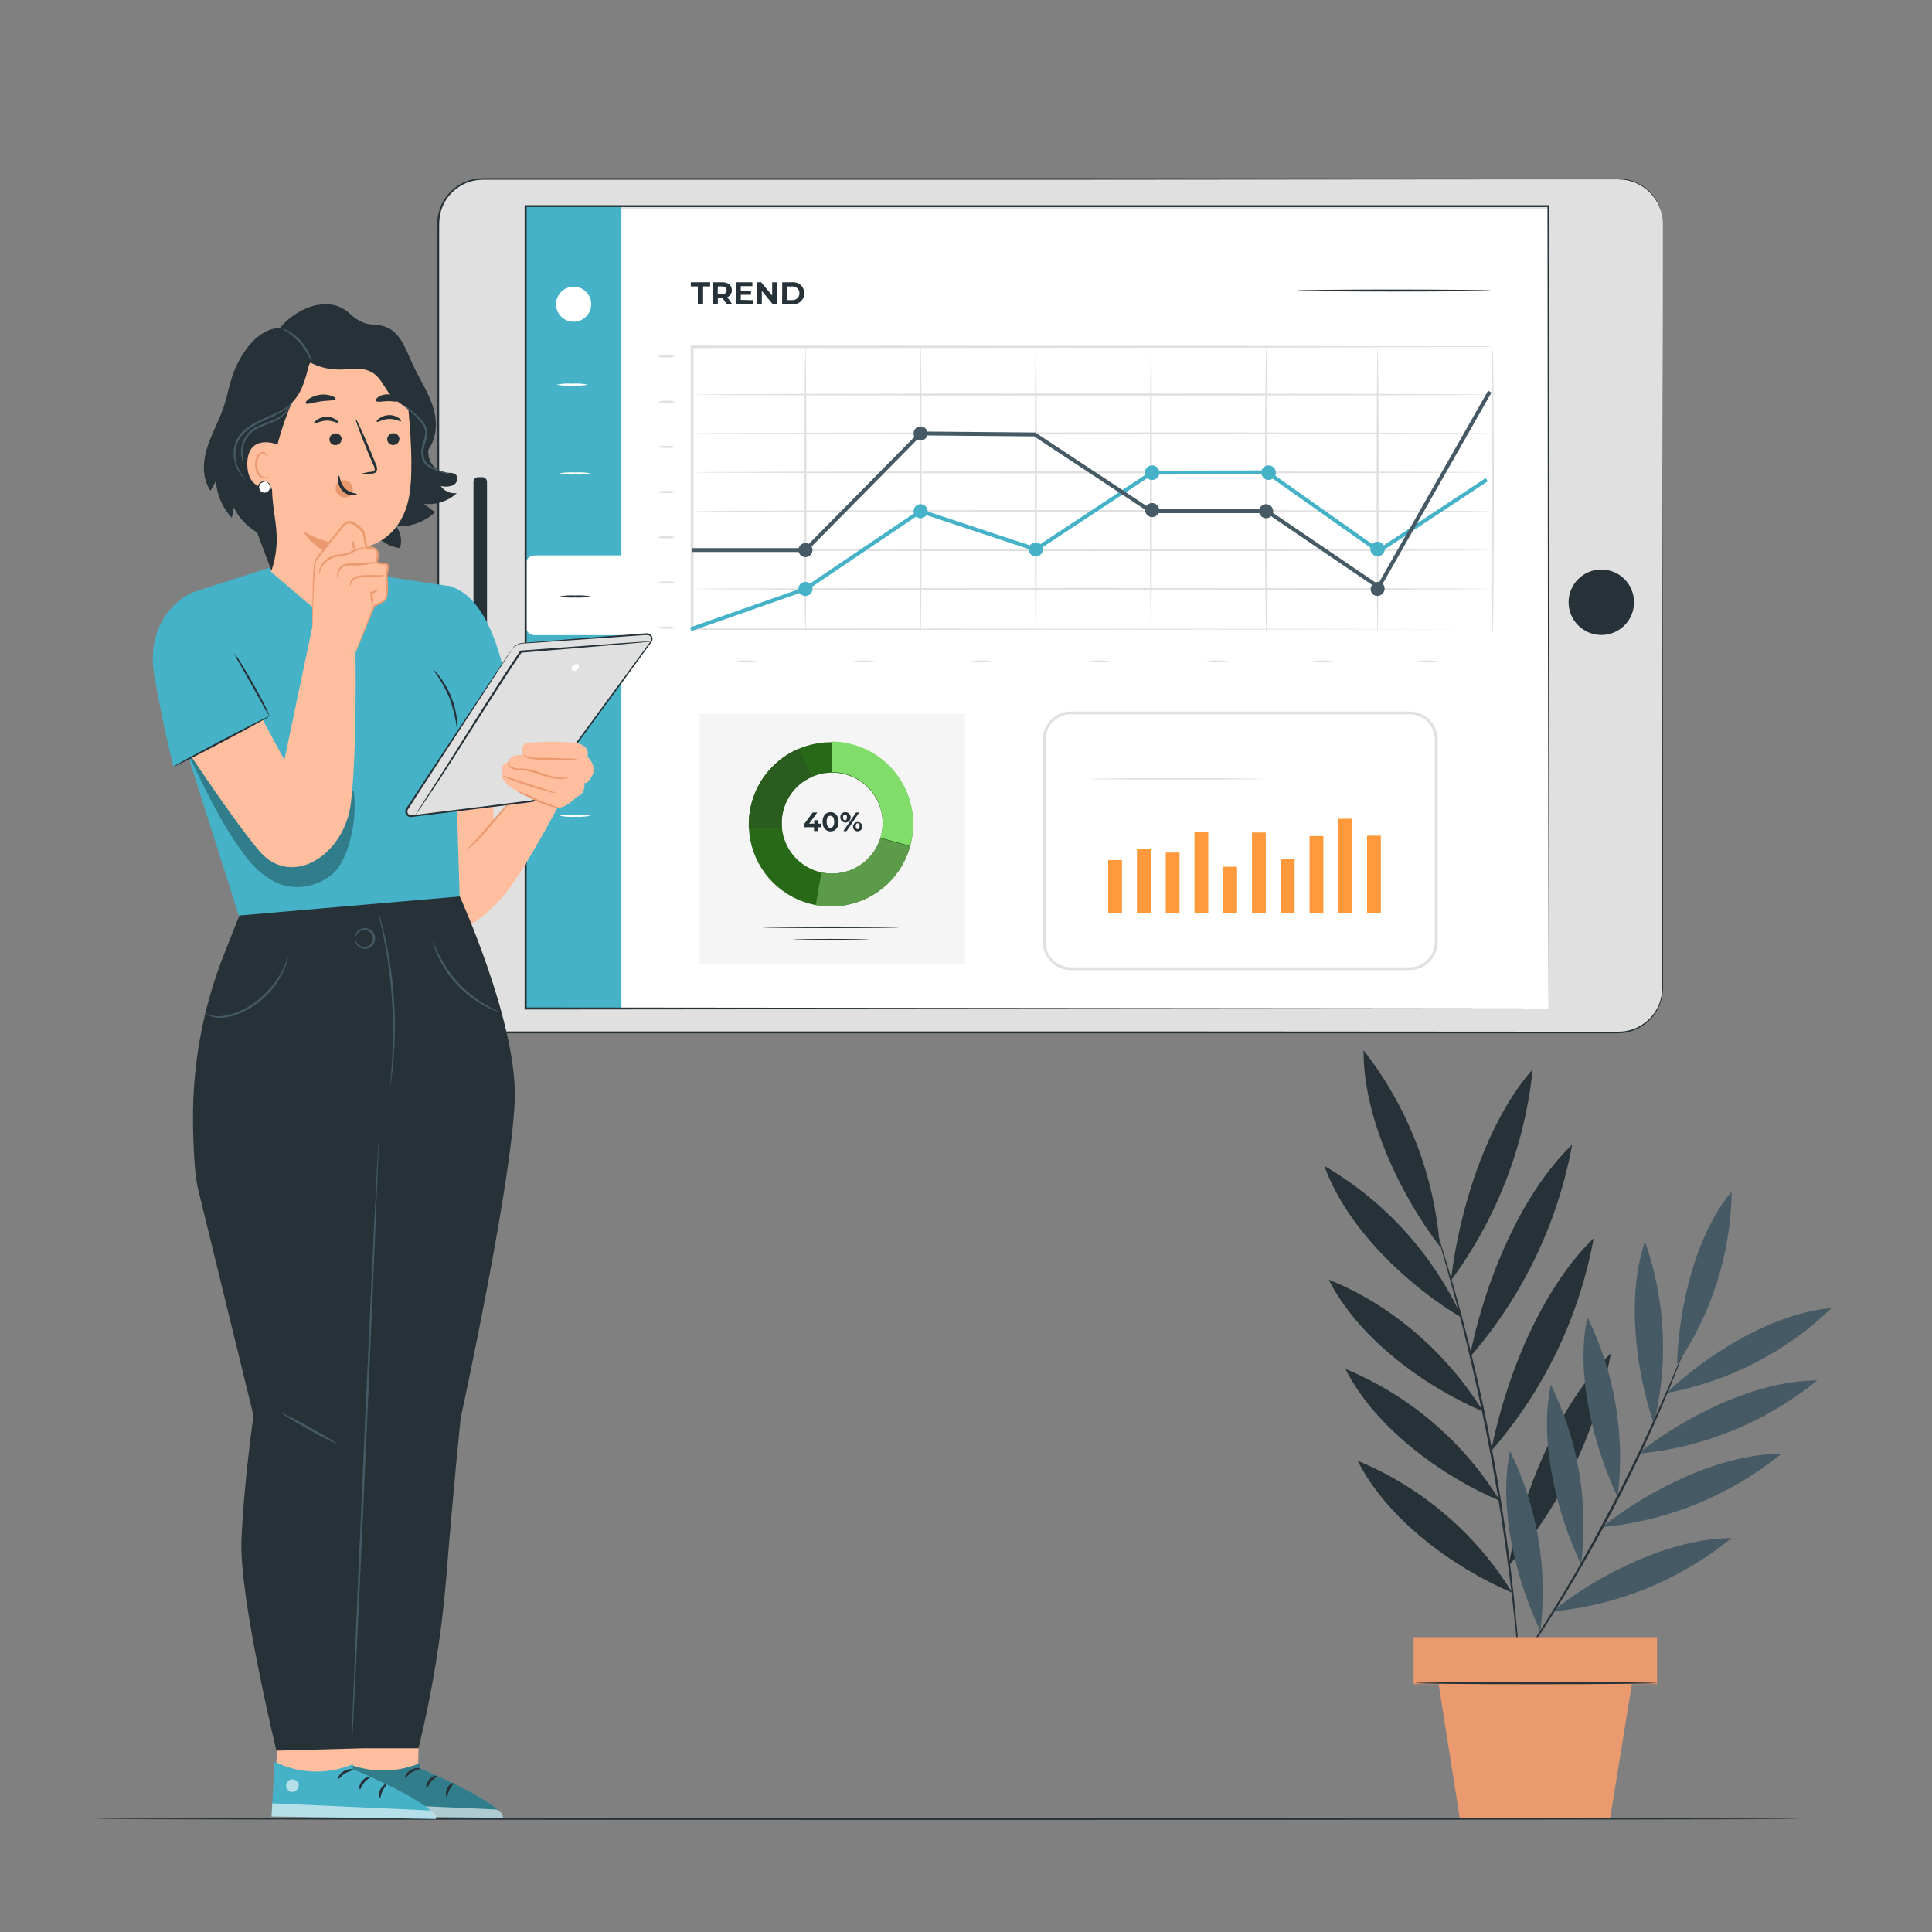 <svg width="383" height="383" viewBox="0 0 383 383" fill="none" xmlns="http://www.w3.org/2000/svg">
<rect x="0" y="0" width="383" height="383" fill="#808080" stroke="none"/>
<path d="M357.176 360.579C357.176 360.686 281.281 360.778 187.676 360.778C94.071 360.778 18.16 360.686 18.16 360.579C18.16 360.472 94.04 360.38 187.676 360.38C281.312 360.38 357.176 360.464 357.176 360.579Z" fill="#263238"/>
<path d="M299.781 315.738C288.291 310.873 275.062 301.306 269.141 289.579C281.86 294.845 292.585 304.002 299.781 315.738Z" fill="#263238"/>
<path d="M297.347 297.53C285.857 292.673 272.628 283.106 266.707 271.371C279.423 276.642 290.147 285.798 297.347 297.53Z" fill="#263238"/>
<path d="M294.031 279.827C282.541 274.963 269.312 265.396 263.391 253.668C275.746 258.632 286.639 267.939 294.031 279.827Z" fill="#263238"/>
<path d="M289.877 261.29C279.069 254.879 267.02 243.557 262.531 231.125C274.54 238.118 284.092 248.655 289.877 261.29Z" fill="#263238"/>
<path d="M285.434 247.112C277.56 236.809 270.221 221.481 270.313 208.199C279.068 219.402 284.327 232.937 285.434 247.112Z" fill="#263238"/>
<path d="M287.633 253.852C289.226 239.926 294.642 222.446 303.841 211.967C302.288 227.129 296.69 241.595 287.633 253.852Z" fill="#263238"/>
<path d="M291.34 269.088C294.143 254.726 301.229 236.97 311.669 226.897C308.81 242.533 301.786 257.108 291.34 269.088Z" fill="#263238"/>
<path d="M295.594 287.664C298.397 273.309 305.483 255.545 315.931 245.472C313.073 261.11 306.047 275.687 295.594 287.664Z" fill="#263238"/>
<path d="M299.008 310.475C301.811 296.113 308.897 278.357 319.337 268.284C316.479 283.92 309.456 298.496 299.008 310.475Z" fill="#263238"/>
<path d="M284.898 244.354C284.898 244.354 284.937 244.423 284.99 244.568C285.044 244.714 285.121 244.944 285.205 245.204L285.971 247.694C286.66 249.854 287.587 252.994 288.683 256.886C289.778 260.777 290.981 265.457 292.229 270.674C293.478 275.89 294.696 281.643 295.845 287.717C296.994 293.792 297.913 299.613 298.663 304.914C299.414 310.215 299.966 315.017 300.364 319.047C300.762 323.076 301.038 326.339 301.184 328.606C301.25 329.709 301.304 330.575 301.344 331.203C301.344 331.479 301.344 331.701 301.344 331.885C301.358 331.961 301.358 332.039 301.344 332.115C301.325 332.039 301.312 331.962 301.306 331.885C301.306 331.709 301.26 331.486 301.23 331.211C301.168 330.583 301.092 329.717 300.984 328.614C300.785 326.362 300.464 323.099 300.027 319.077C299.59 315.056 298.985 310.276 298.235 304.975C297.484 299.674 296.519 293.868 295.385 287.801C294.251 281.735 293.003 275.982 291.808 270.766C290.613 265.549 289.41 260.884 288.353 256.978C287.296 253.071 286.415 249.915 285.779 247.74C285.481 246.683 285.243 245.84 285.067 245.235C284.998 244.967 284.937 244.752 284.891 244.576C284.883 244.502 284.886 244.427 284.898 244.354Z" fill="#263238"/>
<path d="M305.358 323.321C300.501 313.148 296.97 298.809 299.352 287.679C304.788 298.72 306.875 311.109 305.358 323.321Z" fill="#455A64"/>
<path d="M313.44 310.146C308.583 299.973 305.052 285.672 307.434 274.504C312.87 285.544 314.957 297.934 313.44 310.146Z" fill="#455A64"/>
<path d="M320.686 296.748C315.829 286.576 312.298 272.275 314.68 261.106C320.116 272.147 322.203 284.536 320.686 296.748Z" fill="#455A64"/>
<path d="M327.848 282.302C324.232 271.539 322.417 256.855 326.109 246.116C330.182 257.754 330.786 270.326 327.848 282.302Z" fill="#455A64"/>
<path d="M332.445 270.474C332.805 258.984 336.176 244.668 343.284 236.211C343.13 248.452 339.359 260.373 332.445 270.474Z" fill="#455A64"/>
<path d="M330.328 276.158C338.754 268.2 351.569 260.31 363.082 259.306C354.07 268.038 342.672 273.902 330.328 276.158Z" fill="#455A64"/>
<path d="M324.645 288.207C334.089 280.724 348.115 273.699 360.248 273.653C350.086 281.927 337.693 286.993 324.645 288.207Z" fill="#455A64"/>
<path d="M317.547 302.738C326.992 295.255 341.017 288.23 353.151 288.184C342.99 296.462 330.596 301.528 317.547 302.738Z" fill="#455A64"/>
<path d="M307.648 319.468C317.093 311.984 331.126 304.96 343.252 304.914C333.092 313.193 320.698 318.259 307.648 319.468Z" fill="#455A64"/>
<path d="M333.58 268.399C333.58 268.399 333.58 268.46 333.526 268.583L333.334 269.126C333.135 269.632 332.875 270.314 332.568 271.187C331.879 272.972 330.83 275.538 329.504 278.686C326.808 284.983 322.817 293.577 317.854 302.784C315.372 307.38 312.882 311.701 310.546 315.584C308.21 319.468 306.011 322.907 304.112 325.757C302.212 328.606 300.642 330.897 299.516 332.444C298.972 333.21 298.543 333.8 298.221 334.236L297.876 334.696C297.8 334.796 297.754 334.849 297.746 334.842L297.846 334.665L298.152 334.183L299.378 332.352C300.458 330.766 301.99 328.461 303.851 325.588C305.712 322.716 307.865 319.261 310.201 315.385C312.538 311.509 314.943 307.166 317.425 302.57C322.381 293.378 326.41 284.814 329.175 278.548C330.562 275.423 331.657 272.872 332.385 271.103C332.752 270.252 333.043 269.571 333.25 269.08C333.35 268.866 333.426 268.697 333.488 268.552C333.549 268.406 333.572 268.391 333.58 268.399Z" fill="#263238"/>
<path d="M328.5 324.547H280.234V333.853H285.19L289.373 360.38H319.208L323.498 333.853H328.5V324.547Z" fill="#EB996E"/>
<path d="M328.499 333.654C328.499 333.532 317.775 333.432 304.539 333.432C291.302 333.432 280.578 333.532 280.578 333.654C280.578 333.777 291.302 333.876 304.539 333.876C317.775 333.876 328.499 333.777 328.499 333.654Z" fill="#263238"/>
<path d="M320.8 35.489H95.726C90.84 35.489 86.879 39.45 86.879 44.336V195.805C86.879 200.691 90.84 204.652 95.726 204.652H320.8C325.686 204.652 329.647 200.691 329.647 195.805V44.336C329.647 39.45 325.686 35.489 320.8 35.489Z" fill="#E0E0E0"/>
<path d="M329.647 44.336C329.647 44.336 329.647 44.16 329.609 43.815C329.578 43.298 329.498 42.785 329.371 42.283C328.887 40.287 327.715 38.524 326.062 37.304C325.495 36.876 324.878 36.518 324.224 36.239C323.487 35.938 322.715 35.735 321.926 35.634C321.063 35.551 320.195 35.523 319.329 35.55H316.51H302.914L216.264 35.619H156.424H96.76C96.021 35.595 95.281 35.626 94.546 35.711C93.818 35.809 93.105 35.999 92.424 36.278C91.055 36.848 89.852 37.757 88.931 38.92C88.003 40.089 87.398 41.481 87.177 42.957C87.077 43.701 87.039 44.452 87.062 45.202V47.5C87.062 50.564 87.062 53.643 87.062 56.738V75.566C87.062 88.23 87.062 101.145 87.062 114.31V195.79C87.074 196.642 87.197 197.49 87.43 198.31C87.925 199.95 88.893 201.406 90.214 202.497C91.535 203.587 93.149 204.263 94.853 204.438C95.695 204.499 96.569 204.476 97.434 204.476H239.221L307.931 204.522H319.873C320.522 204.539 321.171 204.521 321.818 204.468C322.452 204.39 323.076 204.246 323.68 204.039C324.875 203.623 325.965 202.95 326.874 202.069C327.783 201.188 328.489 200.119 328.942 198.938C329.374 197.762 329.569 196.512 329.517 195.261C329.517 194.005 329.517 192.749 329.517 191.5C329.517 181.522 329.517 171.952 329.517 162.79C329.517 126.206 329.57 96.6 329.586 76.14C329.586 65.914 329.586 57.971 329.586 52.586C329.586 57.948 329.586 65.914 329.624 76.14C329.624 96.6 329.662 126.206 329.685 162.79C329.685 171.936 329.685 181.506 329.685 191.5V195.261C329.736 196.549 329.533 197.835 329.088 199.045C328.622 200.273 327.892 201.383 326.949 202.298C326.007 203.212 324.875 203.909 323.634 204.338C323.009 204.559 322.362 204.708 321.704 204.782C321.046 204.84 320.387 204.863 319.727 204.851H307.931H239.251H163.341H97.465C96.591 204.851 95.741 204.851 94.845 204.813C93.965 204.711 93.102 204.492 92.279 204.162C91.453 203.817 90.679 203.358 89.981 202.798C89.299 202.227 88.698 201.565 88.196 200.83C87.709 200.085 87.327 199.275 87.062 198.425C86.814 197.568 86.683 196.682 86.672 195.79C86.672 167.884 86.672 140.638 86.672 114.31V75.566C86.672 69.239 86.672 62.978 86.672 56.783V45.294C86.646 44.526 86.684 43.757 86.787 42.995C87.02 41.457 87.654 40.006 88.625 38.79C89.585 37.561 90.846 36.6 92.287 36.002C92.996 35.71 93.74 35.512 94.5 35.412C95.25 35.325 96.006 35.294 96.76 35.32H123.087H156.424H216.264L302.914 35.382H316.51H319.352C320.224 35.357 321.096 35.388 321.964 35.473C322.754 35.577 323.527 35.786 324.262 36.094C324.919 36.382 325.541 36.745 326.116 37.174C327.07 37.89 327.87 38.792 328.467 39.824C328.894 40.587 329.202 41.411 329.379 42.268C329.502 42.77 329.576 43.283 329.601 43.8C329.639 44.16 329.647 44.336 329.647 44.336Z" fill="#263238"/>
<path d="M104.199 41.456L104.199 199.949H306.936V41.456H104.199Z" fill="white"/>
<path d="M317.445 125.877C321.028 125.877 323.933 122.972 323.933 119.389C323.933 115.806 321.028 112.901 317.445 112.901C313.862 112.901 310.957 115.806 310.957 119.389C310.957 122.972 313.862 125.877 317.445 125.877Z" fill="#263238"/>
<path d="M93.863 95.535V144.613C93.863 145.129 94.282 145.548 94.798 145.548H95.61C96.126 145.548 96.544 145.129 96.544 144.613V95.535C96.544 95.019 96.126 94.601 95.61 94.601H94.798C94.282 94.601 93.863 95.019 93.863 95.535Z" fill="#263238"/>
<path d="M123.188 40.904H104.199V199.949H123.188V40.904Z" fill="#46B2C8"/>
<path d="M106.014 110.105H124.015V125.915H106.014C105.773 125.918 105.534 125.873 105.311 125.783C105.087 125.692 104.884 125.558 104.713 125.389C104.542 125.219 104.406 125.017 104.314 124.794C104.222 124.572 104.175 124.333 104.176 124.092V111.92C104.176 111.68 104.223 111.442 104.316 111.22C104.409 110.998 104.545 110.797 104.716 110.628C104.887 110.459 105.089 110.326 105.312 110.236C105.535 110.146 105.774 110.102 106.014 110.105Z" fill="white"/>
<path d="M113.697 63.785C113.241 63.785 112.791 63.695 112.37 63.52C111.949 63.346 111.567 63.09 111.246 62.768C110.924 62.446 110.669 62.063 110.496 61.642C110.322 61.221 110.233 60.77 110.234 60.315C110.233 59.859 110.322 59.408 110.496 58.986C110.669 58.565 110.924 58.182 111.245 57.859C111.567 57.536 111.949 57.28 112.369 57.104C112.79 56.929 113.241 56.838 113.697 56.837C114.156 56.833 114.611 56.92 115.036 57.093C115.461 57.266 115.847 57.522 116.173 57.845C116.498 58.169 116.757 58.553 116.933 58.977C117.108 59.401 117.198 59.856 117.197 60.315C117.197 60.773 117.107 61.227 116.93 61.65C116.754 62.073 116.496 62.457 116.17 62.779C115.845 63.102 115.459 63.357 115.034 63.529C114.609 63.702 114.155 63.789 113.697 63.785Z" fill="white"/>
<path d="M116.575 76.255C115.545 76.451 114.495 76.518 113.45 76.454C112.404 76.518 111.354 76.451 110.324 76.255C111.354 76.059 112.404 75.992 113.45 76.056C114.495 75.992 115.545 76.059 116.575 76.255Z" fill="white"/>
<path d="M117.13 93.858C116.103 94.054 115.055 94.121 114.012 94.057C112.966 94.121 111.916 94.055 110.887 93.858C111.916 93.657 112.966 93.59 114.012 93.659C115.055 93.59 116.103 93.657 117.13 93.858Z" fill="white"/>
<path d="M117.13 138.646C116.103 138.842 115.055 138.909 114.012 138.845C112.966 138.909 111.916 138.842 110.887 138.646C111.916 138.449 112.966 138.382 114.012 138.447C115.055 138.383 116.103 138.45 117.13 138.646Z" fill="white"/>
<path d="M117.13 161.71C116.103 161.907 115.055 161.973 114.012 161.909C112.966 161.974 111.916 161.907 110.887 161.71C111.916 161.514 112.966 161.447 114.012 161.511C115.055 161.447 116.103 161.514 117.13 161.71Z" fill="white"/>
<path d="M117.13 118.247C116.103 118.444 115.055 118.511 114.012 118.447C112.966 118.511 111.916 118.444 110.887 118.247C111.916 118.046 112.966 117.979 114.012 118.048C115.055 117.98 116.103 118.046 117.13 118.247Z" fill="#263238"/>
<path d="M306.936 199.926C306.936 198.555 306.875 136.823 306.776 40.881L306.936 41.05H104.214L104.414 40.851C104.414 98.216 104.414 152.449 104.414 199.895L104.237 199.719L306.936 199.926L104.176 200.125H104V199.926C104 152.48 104 98.247 104 40.881V40.682H104.214H306.936H307.105V40.843C307.005 136.846 306.936 198.578 306.936 199.926Z" fill="#263238"/>
<path d="M245.235 171.821H242.5V180.967H245.235V171.821Z" fill="#FF993C"/>
<path d="M222.422 170.496H219.688V180.967H222.422V170.496Z" fill="#FF993C"/>
<path d="M228.121 168.313H225.387V180.967H228.121V168.313Z" fill="#FF993C"/>
<path d="M233.828 169.01H231.094V180.975H233.828V169.01Z" fill="#FF993C"/>
<path d="M239.528 164.958H236.793V180.967H239.528V164.958Z" fill="#FF993C"/>
<path d="M250.934 165.035H248.199V180.967H250.934V165.035Z" fill="#FF993C"/>
<path d="M256.641 170.266H253.906V180.968H256.641V170.266Z" fill="#FF993C"/>
<path d="M262.34 165.739H259.605V180.967H262.34V165.739Z" fill="#FF993C"/>
<path d="M268.047 162.308H265.312V180.967H268.047V162.308Z" fill="#FF993C"/>
<path d="M273.742 165.663H271.008V180.968H273.742V165.663Z" fill="#FF993C"/>
<path d="M279.451 192.312H212.272C210.802 192.31 209.393 191.725 208.353 190.685C207.314 189.646 206.729 188.236 206.727 186.766V146.605C206.729 145.134 207.314 143.725 208.353 142.685C209.393 141.646 210.802 141.061 212.272 141.059H279.451C280.921 141.061 282.33 141.646 283.37 142.685C284.409 143.725 284.994 145.134 284.996 146.605V186.766C284.994 188.236 284.409 189.646 283.37 190.685C282.33 191.725 280.921 192.31 279.451 192.312ZM212.272 141.603C210.947 141.605 209.677 142.133 208.74 143.07C207.804 144.008 207.278 145.279 207.278 146.605V186.766C207.278 188.091 207.804 189.362 208.74 190.3C209.677 191.238 210.947 191.766 212.272 191.768H279.451C280.777 191.766 282.048 191.238 282.985 190.301C283.923 189.363 284.451 188.092 284.453 186.766V146.605C284.451 145.279 283.923 144.008 282.985 143.07C282.048 142.132 280.777 141.605 279.451 141.603H212.272Z" fill="#E0E0E0"/>
<path d="M250.52 154.41C250.52 154.487 242.745 154.556 233.162 154.556C223.58 154.556 215.805 154.487 215.805 154.41C215.805 154.334 223.572 154.272 233.162 154.272C242.753 154.272 250.52 154.334 250.52 154.41Z" fill="#E0E0E0"/>
<path d="M138.566 141.511V191.117H144.572H152.837H191.351V141.511H138.566Z" fill="#F5F5F5"/>
<path d="M164.727 147.133C161.506 147.133 158.357 148.088 155.679 149.878C153.001 151.667 150.914 154.211 149.681 157.186C148.448 160.162 148.126 163.437 148.754 166.596C149.383 169.755 150.934 172.656 153.211 174.934C155.489 177.211 158.39 178.762 161.549 179.391C164.709 180.019 167.983 179.697 170.959 178.464C173.934 177.231 176.478 175.144 178.267 172.466C180.057 169.788 181.012 166.639 181.012 163.418C181.012 159.099 179.296 154.957 176.242 151.903C173.188 148.849 169.046 147.133 164.727 147.133ZM164.972 173.177C162.994 173.177 161.06 172.591 159.415 171.492C157.771 170.394 156.488 168.832 155.731 167.005C154.973 165.178 154.774 163.167 155.159 161.227C155.544 159.287 156.495 157.505 157.892 156.105C159.29 154.705 161.071 153.751 163.011 153.363C164.95 152.976 166.961 153.172 168.789 153.927C170.618 154.681 172.181 155.961 173.282 157.604C174.383 159.247 174.973 161.18 174.976 163.158C174.978 164.473 174.72 165.776 174.219 166.991C173.717 168.207 172.98 169.311 172.051 170.242C171.122 171.172 170.018 171.911 168.804 172.414C167.589 172.918 166.287 173.177 164.972 173.177Z" fill="#276916"/>
<path d="M165 147V153.059C166.571 153.062 168.119 153.435 169.519 154.147C170.92 154.859 172.133 155.891 173.06 157.158C173.988 158.426 174.604 159.894 174.859 161.444C175.115 162.994 175.001 164.583 174.529 166.081L180.435 167.682C181.107 165.281 181.219 162.759 180.762 160.308C180.306 157.857 179.293 155.544 177.802 153.546C176.311 151.548 174.382 149.919 172.162 148.784C169.943 147.649 167.493 147.039 165 147Z" fill="#81DD6A"/>
<path d="M154.968 163.158C154.967 161.225 155.527 159.333 156.579 157.711C157.631 156.089 159.131 154.807 160.896 154.02L158.392 148.397C155.44 149.642 152.921 151.729 151.15 154.398C149.378 157.067 148.434 160.2 148.434 163.403C148.434 163.633 148.434 163.863 148.434 164.085H154.991C154.967 163.776 154.96 163.467 154.968 163.158Z" fill="#2A5C1D"/>
<path d="M164.971 173.177C164.26 173.179 163.551 173.102 162.857 172.947C162.604 174.403 162.091 177.214 161.754 179.428C162.734 179.609 163.729 179.701 164.726 179.704C168.281 179.703 171.738 178.541 174.57 176.393C177.402 174.245 179.454 171.23 180.414 167.808L174.508 166.222C173.861 168.243 172.589 170.006 170.875 171.256C169.16 172.506 167.093 173.179 164.971 173.177Z" fill="#81DD6A"/>
<g opacity="0.3">
<path d="M164.971 173.177C164.26 173.179 163.551 173.102 162.857 172.947C162.604 174.403 162.091 177.214 161.754 179.428C162.734 179.609 163.729 179.701 164.726 179.704C168.281 179.703 171.738 178.541 174.57 176.393C177.402 174.245 179.454 171.23 180.414 167.808L174.508 166.222C173.861 168.243 172.589 170.006 170.875 171.256C169.16 172.506 167.093 173.179 164.971 173.177Z" fill="black"/>
</g>
<path d="M162.811 163.985H162.205V164.751H161.37V163.985H159.379V163.403L161.125 161.059H162.022L160.405 163.28H161.401V162.591H162.167V163.28H162.772L162.811 163.985Z" fill="#263238"/>
<path d="M163.066 162.905C163.066 161.687 163.74 160.998 164.652 160.998C165.564 160.998 166.238 161.687 166.238 162.905C166.238 164.123 165.571 164.82 164.652 164.82C163.733 164.82 163.066 164.131 163.066 162.905ZM165.364 162.905C165.364 162.07 165.066 161.718 164.598 161.718C164.131 161.718 163.878 162.07 163.878 162.905C163.878 163.74 164.177 164.1 164.598 164.1C165.02 164.1 165.38 163.748 165.38 162.905H165.364Z" fill="#263238"/>
<path d="M166.587 162.04C166.573 161.91 166.587 161.778 166.627 161.654C166.667 161.53 166.733 161.416 166.821 161.319C166.908 161.222 167.015 161.145 167.135 161.092C167.254 161.039 167.384 161.012 167.514 161.013C167.72 160.993 167.928 161.036 168.109 161.136C168.29 161.236 168.437 161.388 168.53 161.573C168.624 161.758 168.659 161.967 168.631 162.172C168.603 162.377 168.514 162.569 168.376 162.723C168.237 162.876 168.055 162.984 167.854 163.033C167.652 163.081 167.441 163.067 167.248 162.994C167.054 162.92 166.888 162.789 166.77 162.619C166.652 162.449 166.588 162.247 166.587 162.04ZM167.897 162.04C167.897 161.641 167.744 161.45 167.514 161.45C167.284 161.45 167.124 161.649 167.124 162.04C167.124 162.43 167.284 162.622 167.514 162.622C167.744 162.622 167.897 162.43 167.897 162.04ZM169.713 161.059H170.348L167.821 164.759H167.185L169.713 161.059ZM169.108 163.778C169.127 163.6 169.198 163.431 169.311 163.292C169.425 163.153 169.576 163.05 169.747 162.995C169.918 162.941 170.101 162.937 170.274 162.984C170.447 163.032 170.603 163.128 170.722 163.263C170.841 163.397 170.919 163.563 170.946 163.74C170.972 163.918 170.947 164.099 170.872 164.262C170.798 164.426 170.678 164.564 170.526 164.66C170.375 164.757 170.199 164.807 170.019 164.805C169.889 164.805 169.761 164.777 169.643 164.724C169.525 164.671 169.419 164.593 169.333 164.496C169.247 164.399 169.182 164.285 169.144 164.161C169.105 164.038 169.092 163.907 169.108 163.778ZM170.41 163.778C170.41 163.388 170.257 163.196 170.019 163.196C169.782 163.196 169.636 163.388 169.636 163.778C169.636 164.169 169.797 164.368 170.019 164.368C170.241 164.368 170.41 164.169 170.41 163.778Z" fill="#263238"/>
<path d="M178.209 183.84C178.209 183.924 172.173 183.993 164.728 183.993C157.282 183.993 151.254 183.924 151.254 183.84C151.254 183.756 157.282 183.679 164.728 183.679C172.173 183.679 178.209 183.725 178.209 183.84Z" fill="#263238"/>
<path d="M172.202 186.291C172.202 186.375 168.855 186.444 164.726 186.444C160.597 186.444 157.25 186.375 157.25 186.291C157.25 186.207 160.597 186.13 164.726 186.13C168.855 186.13 172.202 186.207 172.202 186.291Z" fill="#263238"/>
<path d="M295.729 68.802H294.963H292.665H283.711L250.359 68.94L137.205 69.009L137.481 68.81C137.481 77.703 137.481 86.926 137.481 96.386C137.481 106.114 137.481 115.605 137.481 124.774L137.205 124.575L249.57 124.643L282.623 124.705L291.501 124.743H293.799H294.565C294.565 124.743 294.304 124.743 293.799 124.743H291.501H282.623L249.57 124.804L137.205 124.873H136.93V124.674C136.93 115.482 136.93 106.014 136.93 96.286C136.93 86.849 136.93 77.626 136.93 68.71V68.511H137.205L250.359 68.58L283.665 68.641H292.619H294.917L295.729 68.802Z" fill="#E0E0E0"/>
<path d="M295.727 78.224C295.727 78.331 260.238 78.423 216.469 78.423C172.7 78.423 137.203 78.331 137.203 78.224C137.203 78.117 172.684 78.017 216.469 78.017C260.253 78.017 295.727 78.132 295.727 78.224Z" fill="#E0E0E0"/>
<path d="M295.727 85.93C295.727 86.037 260.238 86.129 216.469 86.129C172.7 86.129 137.203 86.037 137.203 85.93C137.203 85.823 172.684 85.723 216.469 85.723C260.253 85.723 295.727 85.792 295.727 85.93Z" fill="#E0E0E0"/>
<path d="M295.727 93.636C295.727 93.743 260.238 93.835 216.469 93.835C172.7 93.835 137.203 93.743 137.203 93.636C137.203 93.528 172.684 93.452 216.469 93.452C260.253 93.452 295.727 93.521 295.727 93.636Z" fill="#E0E0E0"/>
<path d="M295.727 101.342C295.727 101.449 260.238 101.541 216.469 101.541C172.7 101.541 137.203 101.449 137.203 101.342C137.203 101.235 172.684 101.112 216.469 101.112C260.253 101.112 295.727 101.227 295.727 101.342Z" fill="#E0E0E0"/>
<path d="M295.727 109.048C295.727 109.155 260.238 109.247 216.469 109.247C172.7 109.247 137.203 109.155 137.203 109.048C137.203 108.941 172.684 108.841 216.469 108.841C260.253 108.841 295.727 108.933 295.727 109.048Z" fill="#E0E0E0"/>
<path d="M137.203 116.746C137.203 116.639 172.692 116.547 216.461 116.547C260.23 116.547 295.727 116.639 295.727 116.746C295.727 116.853 260.246 116.953 216.461 116.953C172.677 116.953 137.203 116.861 137.203 116.746Z" fill="#E0E0E0"/>
<path d="M159.672 125.624C159.557 125.624 159.473 112.916 159.473 97.236C159.473 81.556 159.557 68.833 159.672 68.833C159.787 68.833 159.879 81.548 159.879 97.236C159.879 112.924 159.787 125.624 159.672 125.624Z" fill="#E0E0E0"/>
<path d="M182.508 125.624C182.393 125.624 182.301 112.916 182.301 97.236C182.301 81.556 182.393 68.833 182.508 68.833C182.622 68.833 182.707 81.548 182.707 97.236C182.707 112.924 182.615 125.624 182.508 125.624Z" fill="#E0E0E0"/>
<path d="M205.332 125.624C205.225 125.624 205.133 112.916 205.133 97.236C205.133 81.556 205.225 68.833 205.332 68.833C205.439 68.833 205.539 81.548 205.539 97.236C205.539 112.924 205.447 125.624 205.332 125.624Z" fill="#E0E0E0"/>
<path d="M228.168 125.624C228.053 125.624 227.961 112.916 227.961 97.236C227.961 81.556 228.053 68.833 228.168 68.833C228.283 68.833 228.367 81.548 228.367 97.236C228.367 112.924 228.267 125.624 228.168 125.624Z" fill="#E0E0E0"/>
<path d="M250.996 125.624C250.889 125.624 250.797 112.916 250.797 97.236C250.797 81.556 250.889 68.833 250.996 68.833C251.103 68.833 251.203 81.548 251.203 97.236C251.203 112.924 251.111 125.624 250.996 125.624Z" fill="#E0E0E0"/>
<path d="M273.101 125.624C272.986 125.624 272.895 112.916 272.895 97.236C272.895 81.556 272.986 68.833 273.101 68.833C273.216 68.833 273.301 81.548 273.301 97.236C273.301 112.924 273.209 125.624 273.101 125.624Z" fill="#E0E0E0"/>
<path d="M295.93 125.624C295.822 125.624 295.73 112.916 295.73 97.236C295.73 81.556 295.822 68.833 295.93 68.833C296.037 68.833 296.136 81.548 296.136 97.236C296.136 112.924 296.045 125.624 295.93 125.624Z" fill="#E0E0E0"/>
<path d="M161.066 116.746C161.067 117.022 160.987 117.292 160.834 117.523C160.682 117.753 160.465 117.933 160.21 118.04C159.956 118.146 159.675 118.175 159.404 118.122C159.133 118.069 158.884 117.937 158.688 117.742C158.493 117.548 158.359 117.299 158.305 117.029C158.25 116.758 158.277 116.477 158.383 116.222C158.488 115.967 158.667 115.749 158.896 115.595C159.126 115.442 159.395 115.36 159.671 115.36C160.04 115.36 160.393 115.505 160.655 115.765C160.916 116.025 161.064 116.378 161.066 116.746Z" fill="#46B2C8"/>
<path d="M183.894 101.342C183.894 101.618 183.812 101.888 183.658 102.117C183.505 102.347 183.286 102.525 183.031 102.63C182.776 102.736 182.495 102.763 182.225 102.709C181.954 102.654 181.706 102.521 181.511 102.325C181.316 102.129 181.184 101.88 181.131 101.609C181.078 101.338 181.107 101.058 181.214 100.803C181.32 100.548 181.5 100.331 181.731 100.179C181.961 100.027 182.231 99.946 182.507 99.948C182.69 99.948 182.871 99.984 183.04 100.054C183.208 100.124 183.361 100.227 183.49 100.356C183.619 100.486 183.721 100.64 183.79 100.809C183.86 100.978 183.895 101.159 183.894 101.342Z" fill="#46B2C8"/>
<path d="M206.726 108.91C206.727 109.186 206.647 109.456 206.495 109.687C206.342 109.917 206.125 110.097 205.87 110.203C205.616 110.31 205.335 110.339 205.064 110.286C204.793 110.233 204.544 110.101 204.349 109.906C204.153 109.711 204.019 109.463 203.965 109.192C203.91 108.922 203.938 108.641 204.043 108.386C204.148 108.131 204.327 107.912 204.556 107.759C204.786 107.605 205.056 107.523 205.332 107.523C205.699 107.525 206.052 107.672 206.313 107.931C206.573 108.191 206.722 108.542 206.726 108.91Z" fill="#46B2C8"/>
<path d="M229.417 92.686C229.687 92.956 229.839 93.323 229.839 93.705C229.839 94.087 229.687 94.453 229.417 94.724C229.146 94.994 228.78 95.145 228.398 95.145C228.016 95.145 227.649 94.994 227.379 94.724C227.109 94.453 226.957 94.087 226.957 93.705C226.957 93.323 227.109 92.956 227.379 92.686C227.649 92.416 228.016 92.264 228.398 92.264C228.78 92.264 229.146 92.416 229.417 92.686Z" fill="#46B2C8"/>
<path d="M252.51 92.686C252.644 92.82 252.75 92.978 252.823 93.153C252.895 93.328 252.932 93.516 252.932 93.705C252.932 93.894 252.895 94.081 252.823 94.256C252.75 94.431 252.644 94.59 252.51 94.724C252.377 94.857 252.218 94.963 252.043 95.036C251.868 95.108 251.681 95.145 251.492 95.145C251.302 95.145 251.115 95.108 250.94 95.036C250.765 94.963 250.607 94.857 250.473 94.724C250.203 94.453 250.051 94.087 250.051 93.705C250.051 93.323 250.203 92.956 250.473 92.686C250.743 92.416 251.109 92.264 251.492 92.264C251.874 92.264 252.24 92.416 252.51 92.686Z" fill="#46B2C8"/>
<path d="M274.112 107.807C274.382 108.077 274.534 108.443 274.534 108.826C274.534 109.208 274.382 109.574 274.112 109.844C273.842 110.115 273.475 110.266 273.093 110.266C272.711 110.266 272.345 110.115 272.074 109.844C271.804 109.574 271.652 109.208 271.652 108.826C271.652 108.443 271.804 108.077 272.074 107.807C272.345 107.537 272.711 107.385 273.093 107.385C273.475 107.385 273.842 107.537 274.112 107.807Z" fill="#46B2C8"/>
<path d="M183.894 85.93C183.894 86.206 183.812 86.476 183.658 86.705C183.505 86.934 183.286 87.113 183.031 87.219C182.776 87.324 182.495 87.351 182.225 87.296C181.954 87.242 181.706 87.109 181.511 86.913C181.316 86.717 181.184 86.468 181.131 86.197C181.078 85.926 181.107 85.646 181.214 85.391C181.32 85.136 181.5 84.919 181.731 84.767C181.961 84.615 182.231 84.534 182.507 84.536C182.69 84.536 182.871 84.572 183.04 84.642C183.208 84.712 183.361 84.815 183.49 84.945C183.619 85.074 183.721 85.228 183.79 85.397C183.86 85.566 183.895 85.747 183.894 85.93Z" fill="#455A64"/>
<path d="M161.066 109.048C161.066 109.323 160.984 109.593 160.831 109.822C160.677 110.051 160.46 110.23 160.205 110.336C159.95 110.441 159.67 110.469 159.399 110.415C159.129 110.361 158.881 110.228 158.686 110.033C158.491 109.839 158.358 109.59 158.304 109.32C158.25 109.049 158.278 108.769 158.383 108.514C158.489 108.259 158.668 108.042 158.897 107.889C159.126 107.735 159.396 107.654 159.671 107.654C160.041 107.654 160.396 107.8 160.657 108.062C160.919 108.323 161.066 108.678 161.066 109.048Z" fill="#455A64"/>
<path d="M274.12 115.735C274.366 116.009 274.497 116.368 274.487 116.737C274.477 117.105 274.325 117.456 274.064 117.716C273.803 117.976 273.451 118.126 273.083 118.136C272.714 118.145 272.356 118.012 272.082 117.765C271.836 117.49 271.705 117.132 271.715 116.763C271.726 116.394 271.877 116.044 272.139 115.784C272.4 115.523 272.751 115.373 273.12 115.364C273.488 115.355 273.846 115.488 274.12 115.735Z" fill="#455A64"/>
<path d="M252.39 101.342C252.39 101.618 252.308 101.887 252.155 102.116C252.002 102.346 251.784 102.524 251.529 102.63C251.274 102.735 250.994 102.763 250.724 102.709C250.453 102.655 250.205 102.523 250.01 102.328C249.815 102.133 249.682 101.884 249.628 101.614C249.575 101.343 249.602 101.063 249.708 100.808C249.813 100.554 249.992 100.336 250.221 100.183C250.45 100.029 250.72 99.948 250.996 99.948C251.179 99.947 251.361 99.982 251.53 100.052C251.7 100.121 251.854 100.224 251.984 100.354C252.113 100.483 252.216 100.637 252.286 100.807C252.355 100.977 252.391 101.158 252.39 101.342Z" fill="#455A64"/>
<path d="M229.8 101.112C229.801 101.388 229.721 101.658 229.569 101.889C229.416 102.119 229.199 102.299 228.945 102.405C228.69 102.512 228.41 102.541 228.139 102.488C227.868 102.435 227.618 102.303 227.423 102.108C227.227 101.913 227.093 101.665 227.039 101.394C226.985 101.124 227.012 100.843 227.117 100.588C227.222 100.333 227.401 100.114 227.63 99.961C227.86 99.807 228.13 99.725 228.406 99.725C228.774 99.728 229.126 99.874 229.387 100.133C229.648 100.393 229.796 100.744 229.8 101.112Z" fill="#455A64"/>
<path d="M150.135 131.124C148.681 131.389 147.192 131.389 145.738 131.124C147.191 130.848 148.682 130.848 150.135 131.124Z" fill="#E0E0E0"/>
<path d="M173.475 131.124C172.021 131.389 170.532 131.389 169.078 131.124C170.531 130.848 172.022 130.848 173.475 131.124Z" fill="#E0E0E0"/>
<path d="M196.807 131.124C195.356 131.389 193.869 131.389 192.418 131.124C193.868 130.848 195.357 130.848 196.807 131.124Z" fill="#E0E0E0"/>
<path d="M220.147 131.124C218.693 131.389 217.204 131.389 215.75 131.124C217.203 130.848 218.694 130.848 220.147 131.124Z" fill="#E0E0E0"/>
<path d="M243.479 131.124C242.025 131.389 240.536 131.389 239.082 131.124C240.535 130.848 242.026 130.848 243.479 131.124Z" fill="#E0E0E0"/>
<path d="M264.354 131.124C262.9 131.389 261.411 131.389 259.957 131.124C261.41 130.848 262.901 130.848 264.354 131.124Z" fill="#E0E0E0"/>
<path d="M285.217 131.124C283.764 131.389 282.274 131.389 280.82 131.124C282.273 130.848 283.765 130.848 285.217 131.124Z" fill="#E0E0E0"/>
<path d="M133.902 124.437C133.334 124.63 132.73 124.698 132.133 124.636C131.533 124.698 130.927 124.63 130.355 124.437C130.925 124.234 131.532 124.163 132.133 124.23C132.73 124.163 133.336 124.234 133.902 124.437Z" fill="#E0E0E0"/>
<path d="M133.902 115.474C133.334 115.668 132.73 115.736 132.133 115.674C131.533 115.736 130.927 115.668 130.355 115.474C130.925 115.272 131.532 115.201 132.133 115.268C132.73 115.201 133.336 115.271 133.902 115.474Z" fill="#E0E0E0"/>
<path d="M133.902 106.512C133.334 106.706 132.73 106.774 132.133 106.711C131.533 106.774 130.927 106.706 130.355 106.512C130.925 106.31 131.532 106.239 132.133 106.305C132.73 106.239 133.336 106.309 133.902 106.512Z" fill="#E0E0E0"/>
<path d="M133.902 97.55C133.334 97.744 132.73 97.812 132.133 97.749C131.533 97.811 130.927 97.743 130.355 97.55C130.925 97.347 131.532 97.277 132.133 97.343C132.73 97.276 133.336 97.347 133.902 97.55Z" fill="#E0E0E0"/>
<path d="M133.902 88.588C133.334 88.782 132.73 88.85 132.133 88.787C131.533 88.849 130.927 88.781 130.355 88.588C130.925 88.385 131.532 88.315 132.133 88.381C132.73 88.314 133.336 88.385 133.902 88.588Z" fill="#E0E0E0"/>
<path d="M133.902 79.664C133.334 79.858 132.73 79.926 132.133 79.863C131.533 79.925 130.927 79.858 130.355 79.664C130.925 79.462 131.532 79.391 132.133 79.457C132.73 79.39 133.336 79.461 133.902 79.664Z" fill="#E0E0E0"/>
<path d="M133.902 70.663C133.334 70.857 132.73 70.925 132.133 70.863C131.533 70.925 130.927 70.857 130.355 70.663C130.926 70.466 131.533 70.401 132.133 70.472C132.729 70.4 133.335 70.466 133.902 70.663Z" fill="#E0E0E0"/>
<path d="M137.054 125.103L136.801 124.383L159.497 116.409L182.447 100.913L205.281 108.489L228.284 93.314L251.325 93.253L251.425 93.322L273.31 108.78L294.52 94.769L294.941 95.413L273.294 109.714L273.08 109.561L251.08 94.019L228.514 94.08L205.396 109.331L182.562 101.763L159.804 117.114L137.054 125.103Z" fill="#46B2C8"/>
<path d="M273.429 116.915L251.084 101.725H228.051L205.002 86.512L182.658 86.313L159.831 109.423H137.203V108.657H159.509L182.344 85.539L205.239 85.746L228.281 100.959H251.314L273.176 115.812L294.999 77.458L295.666 77.833L273.429 116.915Z" fill="#455A64"/>
<path d="M295.492 57.596C295.492 57.71 286.882 57.795 276.266 57.795C265.649 57.795 257.039 57.71 257.039 57.596C257.039 57.481 265.649 57.396 276.266 57.396C286.882 57.396 295.492 57.488 295.492 57.596Z" fill="#263238"/>
<path d="M138.339 56.776H136.945V55.956H140.775V56.776H139.381V60.315H138.339V56.776Z" fill="#263238"/>
<path d="M144.062 60.315L143.243 59.097H142.308V60.315H141.305V55.956H143.189C144.353 55.956 145.081 56.561 145.081 57.534C145.094 57.829 145.014 58.12 144.853 58.367C144.693 58.614 144.459 58.805 144.185 58.913L145.165 60.315H144.062ZM143.12 56.776H142.293V58.308H143.12C143.733 58.308 144.047 58.025 144.047 57.542C144.047 57.059 143.733 56.776 143.12 56.776Z" fill="#263238"/>
<path d="M149.237 59.503V60.315H145.859V55.956H149.153V56.722H146.855V57.672H148.877V58.438H146.855V59.449L149.237 59.503Z" fill="#263238"/>
<path d="M154.041 55.956V60.315H153.199L151.023 57.664V60.315H150.027V55.956H150.901L153.076 58.599V55.956H154.041Z" fill="#263238"/>
<path d="M155.07 55.956H157.031C157.336 55.925 157.644 55.958 157.935 56.053C158.227 56.148 158.495 56.304 158.723 56.509C158.95 56.715 159.132 56.965 159.257 57.246C159.381 57.526 159.446 57.829 159.446 58.136C159.446 58.442 159.381 58.745 159.257 59.026C159.132 59.306 158.95 59.557 158.723 59.762C158.495 59.967 158.227 60.123 157.935 60.218C157.644 60.313 157.336 60.346 157.031 60.315H155.047L155.07 55.956ZM157.031 59.488C157.217 59.502 157.404 59.477 157.58 59.415C157.756 59.354 157.918 59.257 158.055 59.13C158.191 59.003 158.301 58.849 158.375 58.678C158.45 58.507 158.488 58.322 158.488 58.136C158.488 57.949 158.45 57.764 158.375 57.593C158.301 57.422 158.191 57.268 158.055 57.142C157.918 57.015 157.756 56.917 157.58 56.856C157.404 56.794 157.217 56.77 157.031 56.784H156.112V59.488H157.031Z" fill="#263238"/>
<path d="M100.522 159.665L97.834 163.028V157.237H89.347C89.347 157.237 88.404 170.504 88.581 173.323C88.757 176.142 91.951 184.231 91.951 184.231C95.233 182.282 98.13 179.748 100.5 176.754C104.268 171.913 110.534 160.102 110.534 160.102L104 156.157L100.522 159.665Z" fill="#FFBE9D"/>
<path d="M101.058 159.045C100.742 159.574 100.372 160.069 99.955 160.523C99.235 161.412 98.247 162.63 97.113 163.955C95.98 165.28 94.907 166.437 94.049 167.226C93.63 167.689 93.142 168.084 92.602 168.398C92.985 167.916 93.4 167.461 93.843 167.034C94.609 166.199 95.643 165.012 96.776 163.694C99.051 161.044 100.966 158.953 101.058 159.045Z" fill="#EB996E"/>
<path d="M100.808 137.98C100.808 137.98 98.395 118.178 88.835 116.156L83.887 135.184L88 148.91L101.643 147.072L100.808 137.98Z" fill="#46B2C8"/>
<path d="M37.68 151.132L38.132 152.549L47.492 181.971C47.492 181.971 70.664 190.734 78.982 187.287C87.301 183.84 91.147 178.861 91.147 178.861L89.293 116.233L76.095 114.234L53.337 112.564L38.093 117.458L37.68 151.132Z" fill="#46B2C8"/>
<g opacity="0.3">
<path d="M66.405 162.599C57.713 158.863 49.607 153.891 42.337 147.838L37.68 150.32C41.18 157.39 44.099 163.84 48.925 170.083C50.594 172.319 52.806 174.093 55.351 175.238C57.181 175.884 59.153 176.022 61.054 175.636C62.957 175.25 64.718 174.355 66.152 173.047C68.925 170.466 71.008 162.882 70.097 156.701C68.542 156.793 67.845 163.196 66.405 162.599Z" fill="black"/>
</g>
<path d="M90.597 144.506C90.312 142.376 89.799 140.283 89.064 138.263C88.195 136.296 87.111 134.431 85.832 132.702C86.335 133.1 86.776 133.57 87.142 134.096C88.081 135.327 88.854 136.677 89.44 138.11C90.025 139.544 90.411 141.052 90.589 142.591C90.685 143.225 90.688 143.871 90.597 144.506Z" fill="#263238"/>
<path d="M90.558 97.757C89.947 97.833 89.327 97.741 88.764 97.491C88.202 97.242 87.717 96.844 87.364 96.34C88.175 96.546 89.031 96.498 89.815 96.202C90.581 95.827 90.979 94.731 90.397 94.134C89.945 93.667 89.194 93.751 88.551 93.705C87.795 93.636 87.074 93.355 86.471 92.892C85.869 92.43 85.411 91.806 85.15 91.093C84.598 89.515 85.096 87.799 85.295 86.144C85.556 83.725 85.164 81.279 84.161 79.062C83.157 76.845 81.579 74.937 79.589 73.536L69.209 67.561C65.448 72.372 64.276 78.867 65.058 84.927C65.839 90.986 68.405 96.692 71.5 101.962C72.347 103.533 73.401 104.983 74.633 106.275C75.873 107.571 77.513 108.413 79.29 108.665C79.519 107.932 79.568 107.156 79.435 106.4C79.302 105.644 78.989 104.932 78.524 104.322C79.931 104.404 81.34 104.201 82.666 103.726C83.993 103.251 85.21 102.513 86.245 101.556L84.016 99.856C85.194 100.006 86.39 99.896 87.52 99.533C88.65 99.171 89.687 98.564 90.558 97.757Z" fill="#263238"/>
<path d="M50.593 80.836C50.627 78.75 51.331 76.729 52.601 75.074C53.872 73.419 55.641 72.216 57.648 71.644L70.67 67.929C76.315 67.163 80.299 74.011 80.827 79.687C81.424 85.991 81.869 92.648 81.264 97.382C80.053 106.903 72.838 108.335 72.838 108.335C72.838 108.335 72.968 112.84 73.044 115.612L70.923 128.014L53.741 113.368L50.555 80.951C50.555 80.79 50.555 81.05 50.593 80.836Z" fill="#FFBE9D"/>
<path d="M79.176 86.956C79.189 87.273 79.077 87.582 78.865 87.818C78.654 88.054 78.358 88.199 78.042 88.22C77.888 88.238 77.731 88.225 77.582 88.181C77.433 88.137 77.294 88.064 77.174 87.965C77.054 87.867 76.955 87.745 76.883 87.607C76.811 87.469 76.768 87.318 76.755 87.163C76.74 86.847 76.85 86.538 77.061 86.302C77.271 86.065 77.566 85.921 77.881 85.899C78.036 85.882 78.192 85.896 78.341 85.941C78.491 85.985 78.63 86.058 78.75 86.156C78.871 86.255 78.97 86.376 79.043 86.514C79.116 86.651 79.162 86.802 79.176 86.956Z" fill="#263238"/>
<path d="M79.505 83.494C79.352 83.655 78.417 83.004 77.107 83.05C75.798 83.096 74.863 83.816 74.718 83.617C74.572 83.418 74.786 83.257 75.192 82.943C75.749 82.535 76.418 82.307 77.107 82.291C77.786 82.264 78.455 82.458 79.015 82.843C79.428 83.119 79.574 83.394 79.505 83.494Z" fill="#263238"/>
<path d="M67.723 86.972C67.735 87.288 67.624 87.598 67.412 87.834C67.201 88.07 66.905 88.214 66.589 88.236C66.435 88.254 66.278 88.24 66.129 88.196C65.98 88.153 65.841 88.079 65.721 87.981C65.601 87.882 65.502 87.76 65.43 87.622C65.358 87.484 65.314 87.334 65.302 87.178C65.287 86.861 65.398 86.551 65.61 86.314C65.822 86.078 66.119 85.934 66.436 85.915C66.59 85.899 66.746 85.914 66.894 85.958C67.042 86.003 67.18 86.076 67.3 86.175C67.419 86.273 67.518 86.394 67.591 86.531C67.663 86.668 67.708 86.817 67.723 86.972Z" fill="#263238"/>
<path d="M67.079 83.823C66.934 83.992 65.991 83.333 64.682 83.379C63.372 83.425 62.437 84.145 62.292 83.954C62.146 83.762 62.361 83.594 62.774 83.272C63.328 82.864 63.994 82.637 64.682 82.621C65.362 82.597 66.033 82.79 66.597 83.172C67.003 83.494 67.156 83.754 67.079 83.823Z" fill="#263238"/>
<path d="M71.459 93.981C72.143 93.744 72.853 93.592 73.573 93.529C73.903 93.529 74.217 93.414 74.27 93.184C74.285 92.837 74.197 92.493 74.018 92.196C73.673 91.43 73.321 90.564 72.953 89.683C71.467 86.106 70.379 83.165 70.525 83.103C70.67 83.042 71.988 85.899 73.474 89.477L74.5 92.004C74.722 92.4 74.798 92.861 74.715 93.306C74.67 93.426 74.599 93.534 74.505 93.622C74.412 93.709 74.301 93.774 74.179 93.812C73.995 93.871 73.804 93.904 73.612 93.912C72.9 94.029 72.177 94.052 71.459 93.981Z" fill="#263238"/>
<path d="M60.148 105.348C60.148 105.348 63.419 111.775 72.872 110.595L72.81 108.366C68.391 108.554 64.007 107.509 60.148 105.348Z" fill="#EB996E"/>
<path d="M66.536 79.112C66.421 79.472 65.104 79.342 63.579 79.572C62.055 79.802 60.822 80.261 60.607 79.947C60.515 79.802 60.722 79.457 61.205 79.097C61.86 78.653 62.61 78.367 63.395 78.262C64.166 78.149 64.954 78.217 65.694 78.461C66.291 78.668 66.59 78.944 66.536 79.112Z" fill="#263238"/>
<path d="M78.959 79.48C78.737 79.787 77.825 79.48 76.745 79.526C75.665 79.572 74.746 79.787 74.532 79.48C74.432 79.335 74.532 79.036 74.961 78.714C75.488 78.36 76.11 78.171 76.745 78.171C77.381 78.171 78.002 78.36 78.53 78.714C78.898 79.036 79.059 79.335 78.959 79.48Z" fill="#263238"/>
<path d="M66.558 96.516C66.643 96.126 66.862 95.778 67.177 95.533C67.492 95.288 67.883 95.161 68.282 95.175C68.58 95.201 68.867 95.302 69.116 95.468C69.365 95.634 69.569 95.86 69.707 96.125C69.84 96.386 69.919 96.671 69.94 96.963C69.961 97.255 69.924 97.549 69.829 97.826V97.948C69.567 98.252 69.216 98.466 68.826 98.56C68.436 98.655 68.026 98.626 67.654 98.477C67.277 98.322 66.963 98.043 66.765 97.687C66.566 97.331 66.493 96.918 66.558 96.516Z" fill="#EB996E"/>
<path d="M70.735 97.948C70.735 97.757 69.409 97.857 68.383 96.799C67.356 95.742 67.395 94.325 67.211 94.325C67.027 94.325 66.974 94.662 67.004 95.26C67.059 96.034 67.381 96.765 67.916 97.328C68.432 97.863 69.134 98.179 69.877 98.209C70.474 98.217 70.75 98.048 70.735 97.948Z" fill="#263238"/>
<path d="M54.969 65.738C56.798 63.136 59.504 61.281 62.59 60.514C65.654 59.978 67.539 60.514 69.569 62.36C70.436 63.193 71.485 63.812 72.633 64.168C74.111 64.459 75.352 64.214 77.114 65.118C79.527 66.351 80.584 69.568 81.71 72.012C83.096 75.076 85.073 77.902 85.976 81.142C86.88 84.383 86.405 88.366 83.678 90.334C84.199 87.569 84.628 84.49 83.112 82.123C81.955 80.315 79.887 79.312 78.401 77.764C76.608 75.895 76.378 73.391 74.494 71.636C70.204 67.569 62.659 74.7 54.992 65.746" fill="#263238"/>
<path d="M82.206 78.699C81.215 75.938 79.79 73.352 77.986 71.039C75.586 68.248 72.238 66.444 68.587 65.975C64.936 65.507 61.241 66.408 58.215 68.503L57.449 68.565C58.622 70.029 60.108 71.212 61.798 72.026C63.488 72.84 65.34 73.264 67.216 73.268C69.445 73.268 71.858 72.686 73.773 73.835C75.688 74.984 76.3 77.251 77.817 78.768C78.844 79.794 80.222 80.43 81.226 81.495C82.204 82.698 82.921 84.091 83.332 85.585C83.991 83.303 83.118 80.89 82.206 78.699Z" fill="#263238"/>
<path d="M62.276 70.357L56.202 64.995C51.468 64.75 48.427 69.223 46.803 72.655C45.592 75.221 45.217 78.094 44.306 80.782C43.394 83.471 41.877 86.098 41.027 88.879C40.177 91.66 40.062 94.907 41.739 97.305L42.797 95.359C42.974 98.081 44.092 100.657 45.96 102.644C46.098 101.97 46.236 101.296 46.366 100.614C47.372 102.678 48.972 104.394 50.962 105.54L53.812 113.146C58.009 100.346 47.193 99.381 62.276 70.357Z" fill="#263238"/>
<path d="M61.404 71.468C61.092 73.205 60.615 74.908 59.979 76.554C59.336 78.206 58.256 79.652 56.854 80.736C54.778 82.268 52.097 82.552 49.6 83.157C47.102 83.762 44.444 84.903 43.418 87.255C43.824 83.803 44.537 80.393 45.547 77.067C46.658 73.398 48.259 69.706 51.323 67.354C52.729 66.299 54.376 65.612 56.115 65.354C57.853 65.096 59.629 65.275 61.281 65.876" fill="#263238"/>
<path d="M54.946 88.205C54.816 87.891 48.925 85.953 49.025 92.157C49.117 98.186 55.153 96.823 55.153 96.646C55.153 96.47 54.946 88.205 54.946 88.205Z" fill="#FFBE9D"/>
<path d="M53.267 94.402C53.267 94.402 53.167 94.478 52.991 94.563C52.745 94.66 52.471 94.66 52.225 94.563C51.582 94.341 51.03 93.345 50.977 92.265C50.951 91.74 51.043 91.217 51.245 90.733C51.296 90.544 51.393 90.371 51.526 90.228C51.66 90.085 51.826 89.977 52.011 89.913C52.131 89.877 52.261 89.885 52.376 89.935C52.491 89.986 52.584 90.076 52.639 90.189C52.723 90.35 52.685 90.472 52.715 90.488C52.746 90.503 52.846 90.38 52.792 90.135C52.755 89.986 52.669 89.854 52.547 89.76C52.379 89.639 52.17 89.587 51.965 89.614C51.72 89.673 51.493 89.791 51.305 89.958C51.117 90.125 50.972 90.336 50.885 90.572C50.639 91.098 50.526 91.677 50.555 92.257C50.617 93.475 51.26 94.601 52.133 94.831C52.296 94.877 52.467 94.885 52.633 94.854C52.799 94.824 52.955 94.755 53.091 94.655C53.259 94.547 53.29 94.41 53.267 94.402Z" fill="#EB996E"/>
<path d="M52.619 95.49C52.324 95.448 52.024 95.521 51.78 95.694C51.537 95.866 51.368 96.124 51.309 96.416C51.249 96.708 51.303 97.012 51.46 97.266C51.616 97.519 51.864 97.704 52.151 97.782C52.439 97.859 52.746 97.825 53.009 97.684C53.272 97.544 53.471 97.309 53.567 97.026C53.663 96.744 53.647 96.436 53.524 96.165C53.4 95.893 53.178 95.679 52.902 95.566" fill="white"/>
<path d="M52.9 95.566C53.157 95.761 53.351 96.028 53.459 96.332C53.509 96.495 53.516 96.668 53.479 96.834C53.443 97 53.365 97.155 53.252 97.282C53.121 97.443 52.947 97.561 52.749 97.624C52.551 97.686 52.34 97.688 52.141 97.631C51.941 97.574 51.764 97.46 51.629 97.302C51.494 97.145 51.409 96.951 51.383 96.746C51.357 96.577 51.374 96.405 51.432 96.245C51.489 96.084 51.586 95.941 51.713 95.827C51.968 95.613 52.284 95.484 52.616 95.459C52.616 95.459 52.517 95.398 52.333 95.398C52.053 95.405 51.784 95.504 51.567 95.681C51.403 95.81 51.275 95.98 51.196 96.173C51.117 96.366 51.089 96.577 51.115 96.784C51.147 97.037 51.251 97.275 51.416 97.468C51.582 97.662 51.8 97.803 52.045 97.874C52.289 97.945 52.549 97.943 52.792 97.867C53.035 97.792 53.251 97.647 53.413 97.451C53.518 97.315 53.595 97.159 53.638 96.992C53.681 96.825 53.689 96.652 53.663 96.482C53.636 96.312 53.575 96.149 53.483 96.004C53.392 95.858 53.271 95.733 53.13 95.635C53.007 95.566 52.9 95.551 52.9 95.566Z" fill="#263238"/>
<path d="M48.756 95.214C48.756 95.214 48.679 95.214 48.564 95.076C48.399 94.935 48.246 94.781 48.105 94.616C47.574 94.007 47.15 93.313 46.848 92.564C46.389 91.442 46.225 90.22 46.373 89.017C46.58 87.519 47.34 86.153 48.503 85.187C49.643 84.267 50.913 83.521 52.272 82.973C53.497 82.445 54.569 81.985 55.473 81.502C56.416 80.998 57.293 80.381 58.085 79.664C57.94 79.922 57.753 80.154 57.534 80.353C56.957 80.916 56.311 81.402 55.611 81.801C54.576 82.366 53.512 82.877 52.425 83.333C51.109 83.88 49.879 84.612 48.771 85.509C47.677 86.406 46.949 87.673 46.726 89.07C46.574 90.216 46.705 91.381 47.109 92.464C47.513 93.46 48.068 94.388 48.756 95.214Z" fill="#455A64"/>
<path d="M48.257 91.637C48.131 91.459 48.04 91.259 47.989 91.047C47.811 90.48 47.738 89.885 47.775 89.293C47.824 88.403 48.086 87.539 48.541 86.772C49.09 85.822 49.912 85.059 50.9 84.582C51.86 84.134 52.842 83.735 53.842 83.387C54.636 83.098 55.38 82.687 56.048 82.169C56.647 81.672 57.12 81.039 57.426 80.323C57.432 80.541 57.382 80.757 57.281 80.951C57.045 81.502 56.686 81.992 56.231 82.383C55.561 82.953 54.8 83.406 53.979 83.724C53.083 84.107 52.057 84.428 51.084 84.934C50.163 85.382 49.39 86.083 48.855 86.956C48.429 87.677 48.167 88.482 48.089 89.316C48.037 90.093 48.094 90.874 48.257 91.637Z" fill="#455A64"/>
<path d="M61.793 71.866C61.184 70.471 60.394 69.162 59.442 67.975C58.398 66.869 57.214 65.906 55.918 65.11C56.372 65.189 56.805 65.361 57.19 65.615C58.156 66.165 59.021 66.874 59.748 67.714C60.481 68.547 61.064 69.501 61.471 70.533C61.668 70.951 61.777 71.405 61.793 71.866Z" fill="#455A64"/>
<path d="M89.493 94.019C89.234 94.023 88.976 93.989 88.727 93.919C88.032 93.78 87.346 93.596 86.674 93.368C86.207 93.203 85.753 93 85.318 92.763C84.792 92.496 84.338 92.108 83.993 91.629C83.811 91.356 83.688 91.048 83.633 90.725L83.564 90.258C83.534 90.091 83.516 89.922 83.51 89.752C83.526 89.068 83.65 88.391 83.878 87.745C84.098 87.138 84.239 86.504 84.299 85.861C84.31 85.274 84.144 84.698 83.825 84.206C83.225 83.359 82.526 82.588 81.741 81.908C81.239 81.421 80.707 80.966 80.148 80.545C79.932 80.405 79.724 80.251 79.527 80.085C80.448 80.453 81.279 81.014 81.963 81.732C82.8 82.394 83.542 83.167 84.169 84.03C84.535 84.579 84.727 85.225 84.721 85.884C84.667 86.564 84.522 87.234 84.292 87.876C84.074 88.481 83.952 89.117 83.932 89.76C83.939 89.909 83.954 90.057 83.978 90.204L84.039 90.671C84.084 90.944 84.183 91.204 84.33 91.437C84.638 91.873 85.042 92.231 85.51 92.487C85.926 92.723 86.359 92.931 86.804 93.107C88.421 93.728 89.516 93.95 89.493 94.019Z" fill="#455A64"/>
<path d="M68.019 350.131L68.349 341.682L83.087 341.123L82.857 351.471L77.503 354.704L68.019 350.131Z" fill="#FFBE9D"/>
<path d="M83.179 349.549V350.514C83.179 350.514 99.541 357.27 99.687 360.388L67.078 359.905L67.683 349.059C70.079 350.248 72.704 350.908 75.378 350.992C78.052 351.077 80.713 350.585 83.179 349.549Z" fill="#46B2C8"/>
<g opacity="0.3">
<path d="M83.179 349.549V350.514C83.179 350.514 99.541 357.27 99.687 360.388L67.078 359.905L67.683 349.059C70.079 350.248 72.704 350.908 75.378 350.992C78.052 351.077 80.713 350.585 83.179 349.549Z" fill="black"/>
</g>
<g opacity="0.6">
<path d="M70.923 352.582C70.603 352.674 70.329 352.882 70.155 353.165C69.98 353.449 69.918 353.787 69.981 354.114C70.059 354.433 70.257 354.709 70.534 354.886C70.811 355.063 71.145 355.127 71.467 355.064C71.8 354.966 72.085 354.748 72.267 354.453C72.45 354.157 72.516 353.805 72.455 353.463C72.338 353.139 72.101 352.874 71.792 352.722C71.483 352.571 71.128 352.545 70.8 352.651" fill="white"/>
</g>
<g opacity="0.6">
<path d="M67.07 359.905L67.216 357.301L98.415 358.71C98.415 358.71 99.855 359.361 99.679 360.388L67.07 359.905Z" fill="white"/>
</g>
<path d="M83.288 350.606C83.288 350.767 82.522 350.828 81.695 351.326C80.867 351.824 80.477 352.49 80.331 352.429C80.186 352.368 80.438 351.441 81.403 350.897C82.369 350.353 83.326 350.46 83.288 350.606Z" fill="#263238"/>
<path d="M86.69 352.069C86.69 352.23 86.031 352.49 85.48 353.157C84.928 353.823 84.76 354.528 84.606 354.52C84.453 354.513 84.354 353.609 85.058 352.797C85.763 351.985 86.69 351.923 86.69 352.069Z" fill="#263238"/>
<path d="M88.572 356.19C88.427 356.19 88.212 355.424 88.634 354.551C89.055 353.678 89.806 353.348 89.874 353.486C89.944 353.624 89.469 354.076 89.109 354.796C88.749 355.516 88.725 356.19 88.572 356.19Z" fill="#263238"/>
<path d="M54.77 350.322L55.107 341.874L69.837 341.314L69.615 351.663L64.26 354.896L54.77 350.322Z" fill="#FFBE9D"/>
<path d="M69.937 349.74V350.705C69.937 350.705 86.299 357.462 86.445 360.579L53.836 360.097L54.441 349.25C56.837 350.44 59.462 351.099 62.136 351.184C64.81 351.268 67.471 350.776 69.937 349.74Z" fill="#46B2C8"/>
<g opacity="0.6">
<path d="M57.682 352.774C57.361 352.864 57.086 353.071 56.911 353.355C56.737 353.639 56.675 353.979 56.74 354.306C56.825 354.617 57.024 354.885 57.298 355.056C57.573 355.226 57.901 355.287 58.218 355.225C58.551 355.127 58.836 354.909 59.019 354.613C59.201 354.318 59.268 353.966 59.206 353.624C59.09 353.3 58.852 353.035 58.543 352.883C58.235 352.732 57.879 352.706 57.552 352.812" fill="white"/>
</g>
<g opacity="0.6">
<path d="M53.828 360.097L53.974 357.492L85.173 358.902C85.173 358.902 86.613 359.56 86.437 360.579L53.828 360.097Z" fill="white"/>
</g>
<path d="M70.042 350.828C70.042 350.989 69.276 351.05 68.449 351.548C67.622 352.046 67.231 352.712 67.086 352.651C66.94 352.59 67.185 351.671 68.158 351.119C69.131 350.568 70.081 350.652 70.042 350.828Z" fill="#263238"/>
<path d="M73.445 352.261C73.445 352.421 72.786 352.682 72.234 353.348C71.683 354.015 71.514 354.719 71.353 354.712C71.192 354.704 71.108 353.8 71.813 352.988C72.518 352.176 73.445 352.115 73.445 352.261Z" fill="#263238"/>
<path d="M75.322 356.389C75.176 356.389 74.969 355.623 75.391 354.75C75.812 353.877 76.563 353.547 76.632 353.685C76.701 353.823 76.226 354.275 75.866 354.995C75.506 355.715 75.483 356.374 75.322 356.389Z" fill="#263238"/>
<path d="M32.641 141.963C32.641 141.963 44.897 160.96 51.331 168.62C57.765 176.28 68.344 169.539 69.57 159.121C70.795 148.704 70.473 129.393 70.473 129.393L61.91 124.299L56.371 150.657L49.477 137.826L32.641 141.963Z" fill="#FFBE9D"/>
<path d="M70.474 129.393L74.151 120.201C74.909 119.846 75.634 119.426 76.319 118.945C76.862 118.439 76.755 115.115 76.602 114.532C76.449 113.95 77.2 112.234 76.671 111.928C76.142 111.622 74.664 111.928 74.61 111.315C74.61 111.185 75.376 109.622 74.296 108.849C73.756 108.644 73.182 108.54 72.603 108.542L72.006 105.478C72.006 105.478 69.555 102.269 68.176 103.946C68.176 103.946 62.96 110.227 62.5 111.147C62.04 112.066 61.91 122.713 61.91 124.705" fill="#FFBE9D"/>
<path d="M61.922 124.72C61.901 124.537 61.901 124.352 61.922 124.169C61.922 123.763 61.922 123.234 61.922 122.575C61.922 121.189 61.922 119.19 61.999 116.708C61.999 115.467 62.075 114.111 62.183 112.648C62.183 112.28 62.244 111.882 62.313 111.522C62.397 111.122 62.581 110.75 62.849 110.442C63.309 109.799 63.799 109.17 64.312 108.519C65.331 107.225 66.419 105.884 67.552 104.49C67.83 104.102 68.163 103.756 68.54 103.464C68.771 103.345 69.027 103.283 69.287 103.283C69.547 103.283 69.803 103.345 70.034 103.464C70.898 103.924 71.649 104.57 72.233 105.356V105.409C72.294 105.7 72.355 106.022 72.416 106.344C72.554 107.056 72.7 107.769 72.838 108.458L72.646 108.297C73.047 108.308 73.446 108.349 73.841 108.42C74.061 108.455 74.272 108.533 74.462 108.65C74.638 108.78 74.784 108.947 74.891 109.14C75.083 109.52 75.145 109.954 75.067 110.373C75.043 110.568 75 110.761 74.936 110.948L74.852 111.216V111.277C74.848 111.285 74.846 111.294 74.846 111.304C74.846 111.313 74.848 111.322 74.852 111.331C74.952 111.418 75.079 111.47 75.212 111.476C75.387 111.506 75.564 111.524 75.741 111.53C75.925 111.53 76.109 111.53 76.3 111.583C76.525 111.603 76.739 111.691 76.913 111.836C77.047 112.022 77.105 112.252 77.074 112.48C77.074 112.674 77.051 112.857 77.005 113.031C76.936 113.383 76.852 113.72 76.813 114.05C76.786 114.197 76.786 114.347 76.813 114.494C76.813 114.686 76.859 114.846 76.882 115.023C76.882 115.37 76.897 115.707 76.928 116.034C76.942 116.686 76.908 117.339 76.829 117.987C76.798 118.32 76.699 118.644 76.537 118.937C76.316 119.168 76.057 119.36 75.771 119.504C75.258 119.81 74.745 120.063 74.239 120.27L74.316 120.193L71.566 126.88C71.244 127.646 70.984 128.251 70.8 128.703C70.719 128.917 70.622 129.125 70.509 129.324C70.563 129.101 70.634 128.884 70.724 128.673C70.892 128.213 71.129 127.593 71.421 126.819C72.056 125.187 72.953 122.889 74.04 120.078V120.025H74.094C74.584 119.787 75.09 119.519 75.626 119.22C75.871 119.094 76.096 118.931 76.292 118.738C76.418 118.484 76.493 118.208 76.514 117.926C76.587 117.298 76.612 116.665 76.591 116.034C76.591 115.702 76.576 115.372 76.545 115.046C76.535 114.886 76.512 114.727 76.476 114.571C76.442 114.381 76.442 114.186 76.476 113.996C76.522 113.636 76.606 113.291 76.668 112.954C76.699 112.79 76.719 112.624 76.729 112.457C76.748 112.327 76.724 112.195 76.66 112.081C76.544 112.009 76.413 111.965 76.277 111.951C76.109 111.951 75.932 111.951 75.749 111.905C75.565 111.859 75.381 111.905 75.182 111.851C74.945 111.834 74.725 111.724 74.569 111.545C74.52 111.486 74.491 111.414 74.485 111.338C74.469 111.288 74.469 111.235 74.485 111.185V111.108L74.569 110.848C74.618 110.677 74.656 110.503 74.684 110.327C74.749 109.992 74.701 109.644 74.546 109.339C74.466 109.197 74.357 109.074 74.224 108.979C74.083 108.897 73.927 108.842 73.764 108.818C73.383 108.774 72.999 108.759 72.615 108.772H72.455V108.611C72.317 107.922 72.171 107.209 72.033 106.497C71.972 106.175 71.911 105.861 71.85 105.563V105.647C71.304 104.916 70.606 104.312 69.804 103.877C69.629 103.783 69.433 103.734 69.234 103.734C69.034 103.734 68.838 103.783 68.663 103.877C68.327 104.144 68.033 104.459 67.79 104.812C66.641 106.191 65.553 107.531 64.527 108.818C64.013 109.454 63.515 110.09 63.063 110.71C62.82 110.975 62.651 111.3 62.573 111.652C62.512 112.012 62.474 112.418 62.435 112.74C62.313 114.188 62.259 115.551 62.206 116.784C62.121 119.228 62.052 121.22 62.006 122.644C62.006 123.303 62.006 123.832 61.953 124.238C61.955 124.399 61.945 124.56 61.922 124.72Z" fill="#EB996E"/>
<path d="M72.619 108.542C72.092 108.733 71.555 108.897 71.011 109.032C70.445 109.244 69.897 109.5 69.371 109.798C68.658 110.082 67.907 110.26 67.142 110.327C66.488 110.381 65.855 110.584 65.29 110.919C64.726 111.255 64.246 111.715 63.887 112.265C63.619 112.74 63.438 113.259 63.351 113.797C63.281 113.511 63.27 113.214 63.32 112.924C63.37 112.634 63.48 112.358 63.642 112.112C63.953 111.552 64.388 111.07 64.913 110.702C65.561 110.271 66.306 110.008 67.081 109.936C67.812 109.867 68.532 109.71 69.226 109.469C69.767 109.16 70.336 108.903 70.926 108.703C71.476 108.545 72.05 108.49 72.619 108.542Z" fill="#EB996E"/>
<path d="M70.351 108.887C70.267 108.956 69.93 108.642 69.838 108.121C69.746 107.6 69.976 107.186 70.075 107.225C70.175 107.263 70.159 107.631 70.236 108.06C70.313 108.489 70.474 108.818 70.351 108.887Z" fill="#EB996E"/>
<path d="M74.844 111.384C73.284 111.898 71.646 112.139 70.003 112.096C69.398 112.035 68.786 112.095 68.203 112.273C67.769 112.474 67.427 112.833 67.246 113.276C67.099 113.717 66.982 114.168 66.894 114.624C66.754 114.143 66.787 113.629 66.985 113.169C67.165 112.632 67.551 112.188 68.058 111.936C68.68 111.72 69.34 111.636 69.996 111.69C72.669 111.667 74.822 111.269 74.844 111.384Z" fill="#EB996E"/>
<path d="M76.332 114.065C75.969 114.239 75.571 114.331 75.168 114.333C74.402 114.417 73.414 114.387 72.311 114.425C71.794 114.423 71.28 114.485 70.779 114.609C70.395 114.704 70.053 114.922 69.806 115.229C69.594 115.537 69.487 115.905 69.499 116.279C69.499 116.279 69.4 116.187 69.362 115.972C69.323 115.659 69.396 115.341 69.568 115.076C69.829 114.685 70.215 114.396 70.664 114.257C71.184 114.104 71.723 114.027 72.265 114.027C73.398 113.988 74.394 114.027 75.122 114.027C75.525 113.993 75.931 114.006 76.332 114.065Z" fill="#EB996E"/>
<path d="M74.969 116.769C75.046 116.769 74.64 117.481 73.659 117.704L73.812 117.489L73.866 118.01C73.997 118.706 73.997 119.42 73.866 120.116C73.606 119.461 73.471 118.762 73.468 118.056L73.422 117.535V117.351H73.59C74.418 117.198 74.9 116.692 74.969 116.769Z" fill="#EB996E"/>
<path d="M91.154 177.712C91.154 177.712 102.055 201.772 102.055 216.824C102.055 231.876 91.331 281.099 91.331 281.099C91.331 281.099 89.898 294.711 88.458 312.873C87.515 324.234 85.679 335.504 82.966 346.577H72.242L54.8 347.052C54.8 347.052 47.393 316.71 47.868 305.243C48.343 293.776 50.258 280.632 50.258 280.632C50.258 280.632 40.943 242.646 39.266 235.714C38.614 233.002 38.316 227.831 38.262 222.324C38.149 210.996 40.23 199.754 44.39 189.217L47.454 181.488L91.154 177.712Z" fill="#263238"/>
<path d="M75.07 225.855C74.955 225.855 73.66 252.788 72.182 286.024C70.704 319.261 69.562 346.232 69.708 346.232C69.853 346.232 71.117 319.299 72.596 286.055C74.074 252.811 75.162 225.855 75.07 225.855Z" fill="#455A64"/>
<path d="M77.368 215.093C77.485 214.656 77.565 214.21 77.606 213.76C77.736 212.902 77.881 211.646 78.011 210.098C78.333 206.054 78.356 201.99 78.08 197.942C77.808 193.894 77.237 189.872 76.372 185.908C76.035 184.376 75.721 183.166 75.476 182.339C75.374 181.898 75.233 181.468 75.055 181.052C75.106 181.5 75.193 181.943 75.315 182.377C75.507 183.22 75.775 184.453 76.081 185.969C76.87 189.933 77.407 193.942 77.69 197.973C77.961 202.002 77.977 206.044 77.736 210.075C77.644 211.607 77.552 212.879 77.475 213.745C77.402 214.19 77.366 214.641 77.368 215.093Z" fill="#455A64"/>
<path d="M40.75 200.922C40.97 201.125 41.231 201.28 41.516 201.374C42.261 201.68 43.064 201.816 43.868 201.772C45.913 201.718 48.609 200.669 51.068 198.838C53.168 197.255 54.87 195.204 56.039 192.848C56.389 192.137 56.684 191.399 56.92 190.642C57.02 190.368 57.081 190.082 57.104 189.792C57.02 189.792 56.713 190.972 55.771 192.703C54.556 194.97 52.862 196.946 50.808 198.494C48.797 200.097 46.387 201.122 43.837 201.458C42.78 201.535 41.72 201.35 40.75 200.922Z" fill="#455A64"/>
<path d="M85.793 186.59C85.815 186.852 85.874 187.11 85.969 187.356C86.178 188.042 86.434 188.712 86.735 189.363C87.71 191.522 89.032 193.507 90.649 195.238C92.271 196.969 94.168 198.418 96.264 199.528C96.893 199.868 97.546 200.163 98.218 200.409C98.461 200.52 98.719 200.597 98.984 200.638C98.984 200.562 97.972 200.156 96.425 199.267C92.37 196.928 89.099 193.438 87.026 189.24C86.199 187.67 85.862 186.567 85.793 186.59Z" fill="#455A64"/>
<path d="M70.404 186.046C70.404 186.046 70.45 185.878 70.542 185.61C70.67 185.234 70.915 184.91 71.239 184.683C71.491 184.5 71.788 184.39 72.097 184.366C72.407 184.342 72.718 184.404 72.995 184.545C73.272 184.686 73.504 184.901 73.666 185.166C73.829 185.431 73.915 185.735 73.915 186.046C73.915 186.357 73.829 186.662 73.666 186.927C73.504 187.192 73.272 187.407 72.995 187.548C72.718 187.689 72.407 187.751 72.097 187.726C71.788 187.702 71.491 187.592 71.239 187.41C70.915 187.182 70.67 186.858 70.542 186.483C70.45 186.215 70.443 186.046 70.404 186.046C70.366 186.046 70.335 186.215 70.404 186.521C70.482 186.969 70.722 187.373 71.078 187.655C71.344 187.87 71.659 188.014 71.996 188.073C72.332 188.132 72.678 188.104 73.001 187.992C73.405 187.851 73.755 187.588 74.002 187.239C74.25 186.891 74.383 186.474 74.383 186.046C74.383 185.619 74.25 185.201 74.002 184.853C73.755 184.504 73.405 184.241 73.001 184.1C72.678 183.988 72.332 183.961 71.996 184.02C71.659 184.079 71.344 184.222 71.078 184.438C70.722 184.72 70.482 185.123 70.404 185.571C70.335 185.878 70.381 186.046 70.404 186.046Z" fill="#455A64"/>
<path d="M55.535 279.942C57.374 281.223 59.293 282.385 61.28 283.42C63.211 284.565 65.212 285.588 67.27 286.484C65.42 285.208 63.488 284.054 61.487 283.029C59.568 281.881 57.58 280.85 55.535 279.942Z" fill="#455A64"/>
<path d="M101.456 128.749C98.132 133.805 84.658 154.295 80.667 160.354C80.57 160.505 80.517 160.68 80.516 160.859C80.514 161.038 80.564 161.214 80.659 161.366C80.754 161.518 80.89 161.64 81.051 161.717C81.213 161.794 81.393 161.824 81.571 161.802L105.516 158.784C105.642 158.769 105.764 158.728 105.874 158.664C105.983 158.599 106.078 158.512 106.152 158.409L129.017 127.156C129.123 127.012 129.185 126.841 129.197 126.663C129.209 126.485 129.169 126.307 129.083 126.151C128.996 125.994 128.867 125.866 128.71 125.781C128.554 125.696 128.375 125.657 128.197 125.67L103.563 127.493C103.138 127.525 102.727 127.655 102.362 127.873C101.996 128.091 101.686 128.391 101.456 128.749Z" fill="#E0E0E0"/>
<path d="M101.458 128.749C101.514 128.647 101.578 128.55 101.65 128.458C101.863 128.196 102.122 127.975 102.416 127.807C102.91 127.549 103.46 127.418 104.017 127.424L106.238 127.24L120.44 126.122L125.151 125.762L127.648 125.57C127.87 125.57 128.061 125.532 128.314 125.532C128.507 125.541 128.694 125.601 128.856 125.706C129.018 125.81 129.15 125.956 129.238 126.128C129.326 126.299 129.367 126.491 129.356 126.684C129.346 126.877 129.285 127.063 129.18 127.225L122.562 136.348L107.242 157.229C106.897 157.704 106.583 158.141 106.208 158.631C106.091 158.763 105.944 158.863 105.779 158.922C105.629 158.967 105.475 158.998 105.319 159.014L104.476 159.114L101.121 159.535L94.572 160.354L82.193 161.886C81.941 161.886 81.726 161.955 81.427 161.971C81.284 161.969 81.143 161.939 81.012 161.882C80.88 161.826 80.761 161.744 80.661 161.641C80.46 161.436 80.342 161.163 80.332 160.875C80.349 160.596 80.45 160.329 80.623 160.109C81.159 159.343 81.68 158.508 82.201 157.719C83.222 156.152 84.228 154.62 85.219 153.123L90.65 144.92L98.525 133.054L100.685 129.837C100.93 129.485 101.114 129.209 101.259 129.01C101.405 128.811 101.458 128.726 101.458 128.734C101.412 128.839 101.355 128.939 101.29 129.033L100.754 129.883L98.655 133.138L90.88 145.073L85.518 153.307L82.515 157.903L80.983 160.301C80.846 160.458 80.767 160.659 80.761 160.868C80.761 161.071 80.842 161.266 80.985 161.409C81.129 161.553 81.324 161.634 81.527 161.634C81.726 161.634 82.002 161.572 82.239 161.549L94.618 160.017L101.167 159.19L104.515 158.769L105.357 158.662C105.484 158.651 105.61 158.628 105.733 158.593C105.836 158.551 105.93 158.488 106.008 158.409C106.338 157.949 106.675 157.497 107.012 157.045L122.332 136.179L129.004 127.087C129.104 126.935 129.147 126.752 129.125 126.57C129.102 126.389 129.016 126.222 128.881 126.099C128.749 125.978 128.578 125.908 128.399 125.9C128.222 125.9 127.977 125.9 127.77 125.9L125.273 126.076L120.562 126.413L106.353 127.401L104.124 127.547C103.581 127.534 103.043 127.65 102.554 127.884C102.132 128.092 101.759 128.387 101.458 128.749Z" fill="#263238"/>
<path d="M129.019 127.156C128.856 127.199 128.689 127.225 128.521 127.233L127.065 127.378L121.657 127.861L103.273 129.393L103.419 129.309C102.27 131.017 101.083 132.794 99.888 134.632C95.031 142.093 90.795 148.949 87.586 153.836C85.992 156.279 84.675 158.233 83.756 159.581L82.676 161.113C82.562 161.3 82.428 161.475 82.277 161.634C82.378 161.438 82.491 161.249 82.614 161.067C82.859 160.676 83.204 160.148 83.626 159.489L87.356 153.675C90.496 148.757 94.702 141.871 99.558 134.402C100.753 132.564 101.948 130.787 103.105 129.04L103.158 128.964H103.25L121.634 127.6L127.058 127.233L128.513 127.156C128.681 127.144 128.85 127.144 129.019 127.156Z" fill="#263238"/>
<path d="M114.77 132.005C114.756 131.942 114.729 131.883 114.692 131.83C114.654 131.778 114.606 131.734 114.551 131.7C114.496 131.667 114.435 131.645 114.372 131.635C114.308 131.626 114.243 131.629 114.181 131.645C113.936 131.701 113.713 131.826 113.537 132.005C113.425 132.106 113.351 132.244 113.33 132.394C113.309 132.544 113.342 132.696 113.422 132.824C113.66 133.123 114.188 133.016 114.441 132.763C114.556 132.676 114.647 132.56 114.705 132.427C114.763 132.294 114.785 132.149 114.77 132.005Z" fill="white"/>
<path d="M103.586 149.722C103.586 149.722 102.644 147.424 105.041 147.179C107.937 147.027 110.839 147.027 113.735 147.179C113.735 147.179 117.175 147.539 116.447 150.006C116.447 150.006 118.485 151.829 117.389 153.79C116.294 155.751 115.857 155.169 115.857 155.169C115.857 155.169 116.148 157.566 114.325 157.926C114.325 157.926 112.357 160.224 110.541 160.109C108.726 159.994 101.027 156.279 100.522 155.513C100.016 154.747 99.281 154.38 99.718 153.568C99.718 153.568 98.775 151.438 100.813 151.116C100.828 151.132 100.974 149.37 103.586 149.722Z" fill="#FFBE9D"/>
<path d="M114.51 150.534C113.978 150.636 113.435 150.675 112.894 150.649C111.891 150.649 110.512 150.649 108.987 150.649C107.676 150.682 106.364 150.603 105.066 150.412C104.031 150.174 103.625 149.569 103.671 149.554C104.112 149.84 104.604 150.037 105.119 150.136C106.069 150.297 107.471 150.197 108.995 150.251C110.519 150.305 111.898 150.312 112.894 150.366C113.438 150.356 113.98 150.413 114.51 150.534Z" fill="#EB996E"/>
<path d="M112.793 154.165C112.793 154.165 112.617 154.272 112.273 154.341C111.769 154.445 111.253 154.479 110.741 154.441C110.001 154.382 109.27 154.249 108.557 154.043C107.791 153.82 106.903 153.506 105.999 153.231C105.161 152.958 104.295 152.781 103.418 152.702C102.657 152.766 101.895 152.612 101.219 152.258C100.954 152.079 100.767 151.804 100.698 151.492C100.649 151.261 100.681 151.02 100.79 150.81C100.974 150.465 101.234 150.45 101.227 150.465C101.219 150.481 101.043 150.573 100.928 150.879C100.857 151.09 100.864 151.319 100.946 151.525C101.029 151.732 101.183 151.902 101.38 152.005C102.026 152.293 102.738 152.402 103.441 152.319C104.35 152.378 105.248 152.551 106.114 152.832L108.665 153.675C109.351 153.893 110.056 154.05 110.771 154.142C111.444 154.201 112.12 154.209 112.793 154.165Z" fill="#EB996E"/>
<path d="M110.221 157.237C109.671 157.205 109.127 157.1 108.605 156.923C107.617 156.678 106.269 156.287 104.775 155.812C103.281 155.337 101.987 154.839 101.044 154.456C100.519 154.286 100.017 154.049 99.551 153.752C99.597 153.644 101.964 154.472 104.913 155.429C107.862 156.387 110.252 157.13 110.221 157.237Z" fill="#EB996E"/>
<path d="M110.839 160.094C110.384 160.134 109.926 160.082 109.491 159.941C108.436 159.687 107.409 159.325 106.427 158.861C105.271 158.332 104.267 157.796 103.532 157.413C103.118 157.236 102.731 157.002 102.383 156.716C103.835 157.183 105.243 157.781 106.588 158.501C107.978 159.103 109.397 159.635 110.839 160.094Z" fill="#EB996E"/>
<path d="M38.094 117.451C38.094 117.451 28.243 121.549 30.686 134.586C33.13 147.624 34.401 151.974 34.401 151.974L53.82 141.756L38.094 117.451Z" fill="#46B2C8"/>
<path d="M53.415 141.97C53.194 142.148 52.955 142.302 52.703 142.43C52.235 142.706 51.546 143.089 50.696 143.556C48.995 144.498 46.628 145.762 44.001 147.149C41.373 148.535 38.991 149.761 37.252 150.634C36.387 151.071 35.682 151.4 35.192 151.645C34.949 151.781 34.692 151.892 34.426 151.974C34.643 151.79 34.882 151.633 35.138 151.507C35.605 151.231 36.295 150.848 37.145 150.381C38.846 149.447 41.212 148.175 43.84 146.796C46.467 145.417 48.85 144.184 50.581 143.311L52.649 142.292C52.891 142.156 53.148 142.048 53.415 141.97Z" fill="#263238"/>
<path d="M53.412 141.97C53.008 141.403 52.652 140.804 52.348 140.178L49.881 135.781C48.947 134.127 48.096 132.633 47.399 131.392C47.024 130.802 46.708 130.176 46.457 129.523C46.908 130.056 47.303 130.633 47.637 131.246C48.326 132.342 49.253 133.874 50.226 135.59C51.199 137.306 52.041 138.883 52.6 140.048C52.936 140.659 53.208 141.303 53.412 141.97Z" fill="#263238"/>
</svg>
